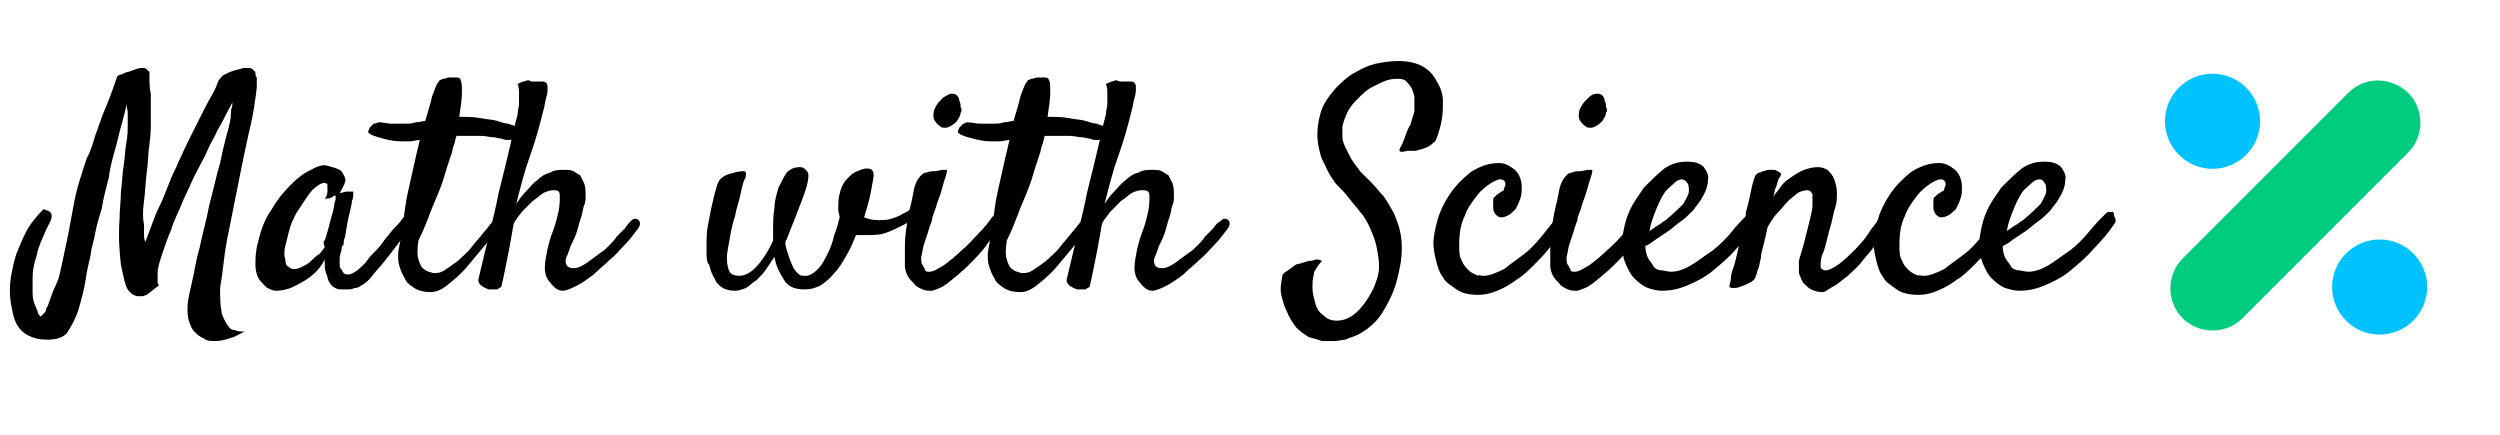 <?xml version="1.0" encoding="utf-8"?>
<!-- Generator: Adobe Illustrator 24.1.3, SVG Export Plug-In . SVG Version: 6.00 Build 0)  -->
<svg version="1.1" id="Layer_1" xmlns="http://www.w3.org/2000/svg" xmlns:xlink="http://www.w3.org/1999/xlink" x="0px" y="0px"
	 viewBox="0 0 184 32" style="enable-background:new 0 0 184 32;" xml:space="preserve">
<style type="text/css">
	.st0{enable-background:new    ;}
	.st1{fill:#00CC80;}
	.st2{fill:#00C2FF;}
</style>
<g>
	<g id="brand">
		<g class="st0">
			<path d="M3.5,25c-0.6,0-1-0.1-1.4-0.3s-0.7-0.5-0.9-0.9c-0.2-0.4-0.3-0.9-0.4-1.5c-0.1-0.6-0.1-1.2,0-1.9
				c0.1-0.5,0.2-1.1,0.4-1.7c0.2-0.5,0.4-1,0.7-1.6c0.3-0.6,0.8-1.2,1.3-1.7c0.1,0,0.2,0.1,0.3,0.1c0.1,0,0.1,0.1,0.2,0.1
				c0,0.1,0.1,0.1,0.1,0.2c0,0.2,0,0.3-0.1,0.5c-0.1,0.2-0.2,0.4-0.3,0.6c-0.3,0.7-0.6,1.3-0.7,1.9c-0.2,0.6-0.3,1.1-0.3,1.6
				c0,0.4,0,0.8,0,1.2c0,0.4,0.1,0.7,0.2,0.9c0.1,0.3,0.2,0.4,0.2,0.6c0.1,0.1,0.2,0.2,0.2,0.2s0.1-0.1,0.2-0.2
				c0.1-0.1,0.2-0.2,0.2-0.4c0.1-0.1,0.2-0.4,0.3-0.7c0.1-0.3,0.2-0.6,0.4-1s0.3-0.8,0.4-1.3c0.1-0.5,0.2-0.9,0.3-1.4
				c0.2-0.9,0.4-2,0.6-3.1c0.2-1.2,0.6-2.4,1-3.6C6.6,11.3,6.8,10.7,7,10c0.2-0.5,0.4-1.2,0.7-1.9c0.3-0.7,0.6-1.5,0.9-2.4
				c0-0.1,0.1-0.1,0.2-0.2C8.8,5.5,9,5.5,9.1,5.4c0.2-0.1,0.4-0.1,0.6-0.2C10,5.1,10.2,5,10.4,5c0.2,0,0.3,0,0.4,0.1
				c0.1,0.1,0.1,0.1,0.2,0.2c0,0.1,0,0.2,0,0.3c0,0.5,0,0.9,0.1,1.3c0,0.4,0,0.8,0,1.1c0,0.4,0,0.7,0,1c0,0.4,0,0.9-0.1,1.6
				c-0.1,0.7-0.1,1.4-0.2,2.1s-0.1,1.4-0.2,2.1c-0.1,0.7-0.1,1.3,0,1.7c0,0.2,0,0.5,0,0.7c0,0.2,0,0.4,0.1,0.6
				c0.2-0.5,0.4-1.1,0.6-1.6c0.2-0.6,0.5-1.1,0.7-1.6c0.2-0.5,0.4-1,0.6-1.5c0.2-0.5,0.4-0.8,0.5-1.1c0.2-0.4,0.4-0.9,0.7-1.5
				c0.3-0.6,0.6-1.2,0.9-1.8C15,8.1,15.3,7.5,15.6,7c0.3-0.5,0.4-0.9,0.5-1.1c0.1-0.1,0.2-0.3,0.4-0.4c0.2-0.1,0.4-0.2,0.7-0.3
				s0.5-0.1,0.7-0.2c0.2,0,0.3,0,0.4,0c0.2,0,0.3,0.1,0.4,0.2c0.1,0.1,0.1,0.1,0.1,0.2c0,0.1,0,0.2,0.1,0.3c0,0.1,0,0.3,0,0.6
				c0,0.3-0.1,0.9-0.2,1.6c-0.1,0.7-0.3,1.5-0.5,2.4c-0.2,0.9-0.4,1.9-0.6,2.9c-0.2,1-0.4,2-0.6,3c-0.2,1-0.4,1.9-0.5,2.8
				s-0.2,1.6-0.3,2.2c0,0.7,0,1.2,0.1,1.7c0,0.2,0.1,0.4,0.2,0.6c0.1,0.2,0.2,0.4,0.3,0.5c0.1,0.2,0.3,0.3,0.5,0.3
				c0.2,0.1,0.4,0.1,0.7,0.1c-0.4,0.2-0.7,0.4-1.1,0.5c-0.3,0.1-0.7,0.2-1,0.2c-0.4,0-0.7,0-0.9-0.2c-0.3-0.1-0.5-0.3-0.7-0.5
				c-0.2-0.2-0.3-0.5-0.4-0.8c-0.1-0.3-0.1-0.6-0.1-1c0-0.3,0.1-0.9,0.3-1.7c0.2-0.8,0.3-1.7,0.6-2.7c0.2-1,0.5-2,0.7-3.1
				c0.3-1.1,0.5-2.1,0.8-3.1c0.2-1,0.4-1.8,0.6-2.5S17,8.4,17,8.2c0-0.2,0.1-0.3,0.1-0.5s0-0.3,0.1-0.4c-0.1,0.3-0.3,0.6-0.5,1
				c-0.2,0.4-0.4,0.8-0.7,1.3c-0.2,0.5-0.5,0.9-0.7,1.4s-0.5,1-0.7,1.4c-0.4,0.7-0.7,1.5-1.1,2.3c-0.3,0.8-0.7,1.5-0.9,2.2
				c-0.3,0.7-0.5,1.3-0.7,1.9c-0.2,0.6-0.3,1-0.3,1.3v0.3c0,0.1,0,0.2,0,0.3c0,0.1,0,0.2,0.1,0.3l-0.9,0.7c-0.1,0-0.2,0.1-0.3,0.1
				c-0.1,0-0.2,0-0.3,0c-0.3,0-0.6-0.2-0.8-0.5c-0.2-0.3-0.3-0.9-0.5-1.8c-0.1-0.9-0.2-2-0.1-3.4c0-0.7,0.1-1.3,0.1-2
				c0.1-0.7,0.1-1.3,0.2-1.9c0.1-0.6,0.1-1.2,0.2-1.7c0.1-0.5,0.1-1,0.1-1.4c0-0.3,0-0.5,0-0.8c0-0.2-0.1-0.5-0.1-0.7
				C9.3,8,9.1,8.5,9,9c-0.2,0.6-0.3,1.2-0.5,1.9S8.1,12.3,8,13.1c-0.2,0.8-0.4,1.5-0.5,2.2C7.3,16,7.1,16.6,7,17.2
				c-0.1,0.6-0.3,1.1-0.3,1.4c-0.1,0.6-0.3,1.2-0.4,2c-0.1,0.7-0.3,1.4-0.5,2.1c-0.2,0.7-0.5,1.2-0.8,1.7S4,25,3.5,25z"/>
			<path d="M30.2,16.7c-0.2,0.3-0.5,0.6-0.8,1.1c-0.3,0.4-0.6,0.8-1,1.3c-0.3,0.4-0.7,0.8-1,1.2c-0.3,0.4-0.6,0.6-0.8,0.7
				c-0.1,0.1-0.3,0.2-0.5,0.2c-0.2,0.1-0.4,0.1-0.6,0.1c-0.2,0-0.4,0-0.5,0c-0.2,0-0.3-0.1-0.5-0.2c-0.1-0.1-0.2-0.2-0.3-0.4
				c-0.1-0.2-0.1-0.4-0.2-0.6s-0.1-0.6-0.1-1c-0.3,0.6-0.7,1-1.1,1.3c-0.4,0.3-0.8,0.5-1.2,0.7c-0.4,0.2-0.9,0.3-1.3,0.3
				c-0.2,0-0.4-0.1-0.6-0.2c-0.2-0.1-0.4-0.4-0.6-0.6c-0.2-0.3-0.3-0.7-0.3-1.1c0-0.5,0-1,0.2-1.7c0.2-0.9,0.5-1.7,1-2.4
				c0.4-0.7,0.9-1.3,1.4-1.8c0.5-0.5,1-0.9,1.5-1.1c0.5-0.3,0.9-0.4,1.2-0.3c0.4,0.1,0.7,0.2,0.9,0.3c0.2,0.1,0.3,0.4,0.4,0.6
				s-0.1,0.6-0.4,1.1c0.2,0,0.4-0.1,0.5-0.1c0.1,0,0.2,0,0.3,0c0.1,0,0.1,0,0.2,0c0,0,0,0.1,0,0.2c0,0.1,0,0.3-0.1,0.5
				c0,0.2-0.1,0.6-0.2,1c-0.1,0.4-0.2,1-0.3,1.6c0,0.1-0.1,0.2-0.1,0.4s0,0.2-0.1,0.3s0,0.2-0.1,0.4c0,0.1-0.1,0.3-0.1,0.5
				c0,0.1,0,0.3,0,0.4c0,0.2,0,0.3,0.1,0.4s0.1,0.2,0.2,0.3c0.1,0.1,0.2,0.1,0.4,0.1c0.1,0,0.3-0.1,0.6-0.3c0.2-0.2,0.5-0.4,0.7-0.7
				s0.5-0.6,0.8-0.9c0.3-0.3,0.5-0.7,0.8-1c0.2-0.3,0.5-0.6,0.7-0.8c0.2-0.2,0.3-0.4,0.4-0.5c0.1-0.1,0.2-0.2,0.3-0.2
				c0.1,0,0.2,0,0.3,0.1c0.1,0.1,0.1,0.2,0,0.4C30.4,16.3,30.3,16.5,30.2,16.7z M23.9,17.7c0.1-0.3,0.2-0.6,0.3-1
				c0.1-0.4,0.2-0.8,0.3-1.1c0.1-0.4,0.1-0.7,0.2-0.9c0-0.2,0-0.3,0-0.3c-0.1,0-0.2,0-0.2,0.1c-0.1,0-0.2,0.1-0.3,0.1
				c-0.1,0-0.2,0-0.3,0.1c0.1-0.2,0.2-0.4,0.2-0.6s0-0.3,0-0.4c0-0.1,0-0.2-0.1-0.2c-0.2-0.1-0.4,0-0.8,0.3c-0.4,0.3-0.8,1-1.4,1.9
				c-0.2,0.4-0.4,0.8-0.5,1.2c-0.1,0.4-0.2,0.8-0.3,1.2c-0.1,0.4-0.1,0.7,0,1c0,0.3,0.1,0.5,0.2,0.5c0.2,0.2,0.3,0.2,0.5,0.2
				c0.2,0,0.4-0.1,0.6-0.2c0.2-0.1,0.4-0.2,0.6-0.4c0.2-0.2,0.4-0.4,0.6-0.5c0.2-0.2,0.3-0.4,0.4-0.5C23.8,17.9,23.8,17.7,23.9,17.7
				z"/>
			<path d="M36.6,15.6c0.1-0.1,0.1-0.1,0.2-0.2c0.1,0,0.2,0,0.2,0c0.1,0,0.1,0.1,0.1,0.2c0,0.1,0,0.2-0.1,0.4
				c-0.3,0.5-0.7,1.1-1.1,1.8c-0.5,0.6-1,1.2-1.5,1.8c-0.5,0.6-1,1-1.5,1.4c-0.5,0.4-0.9,0.5-1.2,0.5c-0.5,0-0.9-0.1-1.2-0.3
				c-0.3-0.2-0.6-0.4-0.7-0.7c-0.2-0.3-0.3-0.6-0.4-0.9c-0.1-0.3-0.1-0.6-0.1-0.9c0-0.2,0.1-0.6,0.2-1.2c0.1-0.6,0.2-1.3,0.3-2.1
				c0.1-0.8,0.3-1.6,0.5-2.5c0.2-0.9,0.4-1.8,0.6-2.6c-0.2,0-0.5,0.1-0.7,0.1c-0.2,0-0.5,0-0.7,0c-0.5,0-0.9-0.1-1.3-0.2
				s-0.7-0.2-0.9-0.3c-0.1-0.1-0.2-0.1-0.2-0.2c0-0.1,0.1-0.2,0.1-0.3c0.1-0.1,0.2-0.2,0.3-0.3C27.7,9.1,27.8,9,27.9,9
				c0.3,0,0.6,0.1,0.9,0.1s0.7,0,1,0c0.3,0,0.5,0,0.8-0.1c0.3,0,0.5-0.1,0.7-0.1c0.2-0.7,0.4-1.3,0.5-1.8c0.2-0.5,0.3-0.9,0.5-1.1
				c0-0.1,0.1-0.1,0.3-0.2c0.2,0,0.3-0.1,0.5-0.1s0.3,0,0.5,0c0.2,0,0.3,0.1,0.3,0.2C34,6.1,34,6.4,34,6.8c0,0.5-0.1,1.1-0.2,1.8
				c0.6,0,1.1,0,1.6,0.1c0.5,0.1,0.9,0.1,1.2,0.2c0.3,0.1,0.6,0.2,0.8,0.2c0.2,0.1,0.4,0.1,0.5,0.2c0.1,0,0.2,0.1,0.2,0.2
				c0,0.1,0,0.2-0.1,0.4c-0.1,0.1-0.1,0.2-0.2,0.3c-0.1,0.1-0.2,0.1-0.4,0.1c-0.1,0-0.3,0-0.5-0.1c-0.2,0-0.4-0.1-0.6-0.1
				c-0.3,0-0.5-0.1-0.9-0.1c-0.3,0-0.7,0-1.2,0c-0.1,0-0.2,0-0.3,0c-0.1,0-0.2,0-0.3,0c-0.1,0.2-0.1,0.5-0.2,0.7
				c-0.1,0.2-0.1,0.5-0.2,0.7c-0.2,0.6-0.4,1.2-0.6,1.9c-0.2,0.6-0.5,1.3-0.8,2c-0.3,0.8-0.6,1.6-1,2.4c-0.1,0.6-0.1,1.1,0,1.4
				s0.2,0.6,0.4,0.7c0.2,0.2,0.4,0.2,0.7,0.3c0.2,0,0.5,0,0.8-0.2c0.3-0.2,0.6-0.4,1-0.7c0.3-0.3,0.7-0.6,1-1
				c0.3-0.4,0.6-0.7,0.9-1.1c0.3-0.3,0.5-0.7,0.8-0.9S36.6,15.7,36.6,15.6z"/>
			<path d="M46.4,16.3c0.1-0.1,0.2-0.2,0.3-0.2c0.1,0,0.2,0,0.3,0.1s0.1,0.2,0.1,0.3c0,0.1-0.1,0.3-0.2,0.4
				c-0.3,0.4-0.6,0.8-0.9,1.1c-0.4,0.4-0.7,0.8-1.1,1.1c-0.4,0.4-0.8,0.7-1.2,1.1c-0.4,0.3-0.8,0.6-1.2,0.8
				c-0.4,0.2-0.8,0.4-1.1,0.4c-0.3,0-0.6-0.2-0.9-0.6c-0.3-0.3-0.4-0.7-0.4-1.1c0-0.4,0.1-0.9,0.2-1.4c0.1-0.4,0.2-0.8,0.4-1.3
				c0.2-0.5,0.3-1,0.4-1.4c0.1-0.5,0.1-0.8,0.1-1.2S41,14,40.7,14c-0.2,0-0.5,0.1-0.7,0.2c-0.3,0.2-0.5,0.4-0.8,0.6
				c-0.3,0.3-0.5,0.5-0.8,0.8c-0.2,0.3-0.5,0.6-0.6,0.9c-0.1,0.6-0.2,1.1-0.3,1.7c-0.1,0.5-0.2,1-0.3,1.5s-0.2,1-0.3,1.4
				c-0.1,0.1-0.2,0.1-0.3,0.2c-0.1,0-0.2,0-0.3,0c-0.1,0-0.2,0-0.3,0c-0.1,0-0.2-0.1-0.3-0.1c-0.1-0.1-0.2-0.1-0.3-0.2
				s-0.2-0.2-0.2-0.4c0.6-2.6,1.2-4.8,1.5-6.4c0.4-1.6,0.7-2.8,0.9-3.7c0.2-1,0.4-1.7,0.5-2.1c0-0.3,0.1-0.5,0.1-0.8
				c0-0.2,0-0.5,0-0.7c0-0.2,0-0.5-0.1-0.7c0.1-0.1,0.2-0.1,0.4-0.2c0.1,0,0.3-0.1,0.4-0.1C39,6,39.2,6,39.3,6c0.2,0,0.3,0,0.4,0
				c0.1,0,0.2,0,0.3,0c0.1,0,0.2,0.1,0.2,0.1c0.1,0.1,0.1,0.2,0.1,0.4c0,0.2,0,0.4-0.1,0.7c-0.1,0.3-0.1,0.6-0.2,0.9
				c-0.3,1.2-0.6,2.3-1,3.4c-0.4,1.1-0.7,2.3-1,3.5c0.2-0.3,0.4-0.6,0.7-0.9s0.5-0.6,0.8-0.8c0.3-0.3,0.6-0.5,1-0.6
				c0.3-0.2,0.7-0.2,1.1-0.2c0.2,0,0.4,0,0.6,0.1c0.2,0.1,0.3,0.2,0.5,0.3c0.1,0.2,0.2,0.4,0.3,0.6c0.1,0.3,0.1,0.6,0.1,0.9
				c0,0.2,0,0.5-0.1,0.7c-0.1,0.2-0.1,0.5-0.2,0.8c-0.1,0.3-0.2,0.6-0.3,1c-0.1,0.4-0.3,0.8-0.5,1.2c-0.1,0.3-0.2,0.6-0.3,0.8
				c-0.1,0.2-0.1,0.4,0,0.6c0.1,0.2,0.4,0.3,0.8,0.2c0.4-0.1,0.9-0.5,1.7-1.1c0.2-0.1,0.4-0.3,0.6-0.5s0.4-0.4,0.6-0.7
				c0.2-0.2,0.4-0.4,0.6-0.6C46.2,16.5,46.3,16.4,46.4,16.3z"/>
			<path d="M63,17.3c-0.2,0.5-0.4,1-0.7,1.5c-0.3,0.5-0.5,0.9-0.9,1.3c-0.3,0.4-0.7,0.7-1,0.9c-0.4,0.2-0.7,0.3-1.2,0.3
				c-0.7,0-1.2-0.2-1.5-0.7s-0.6-1-0.7-1.7c-0.2,0.3-0.4,0.6-0.6,0.9c-0.2,0.3-0.5,0.6-0.7,0.8c-0.3,0.2-0.5,0.4-0.8,0.6
				c-0.3,0.1-0.5,0.2-0.8,0.2c-0.4,0-0.7-0.1-0.9-0.2c-0.3-0.2-0.5-0.4-0.6-0.7c-0.2-0.3-0.3-0.6-0.4-1C52,19.3,52,18.9,52,18.5
				v-0.3c0-0.5,0-1.1,0.1-1.6s0.2-1.1,0.3-1.5s0.2-0.9,0.3-1.2c0.1-0.4,0.2-0.6,0.3-0.7c0.1-0.1,0.3-0.3,0.7-0.4
				c0.3-0.1,0.7-0.2,1-0.2c0.2,0,0.2,0.1,0.2,0.2c0,0.1,0,0.3-0.1,0.4c-0.1,0.2-0.2,0.6-0.3,1.1c-0.1,0.5-0.3,1-0.4,1.6
				c-0.2,0.6-0.3,1.1-0.4,1.7c-0.1,0.6-0.2,1-0.2,1.4c0,0.5,0.1,0.8,0.2,1c0.1,0.2,0.4,0.3,0.7,0.3c0.4,0,0.8-0.2,1.2-0.6
				c0.4-0.4,0.9-1.1,1.3-2c0-0.1,0-0.2,0-0.3s0-0.2,0-0.3c0-0.6,0-1.3,0.1-1.8c0-0.6,0.2-1.1,0.3-1.5c0.2-0.4,0.4-0.8,0.6-1.1
				c0.3-0.3,0.6-0.4,1-0.4c0.2,0,0.3,0.1,0.4,0.2c0.1,0.1,0.2,0.2,0.2,0.4c0,0.5-0.2,1.1-0.5,1.9s-0.7,1.8-1.1,2.8
				c0,0.1-0.1,0.1-0.1,0.2c0,0.3,0.1,0.6,0.2,0.9s0.2,0.6,0.3,0.8c0.1,0.3,0.3,0.5,0.4,0.6c0.2,0.2,0.3,0.2,0.6,0.2
				c0.3,0,0.6-0.2,0.9-0.5c0.3-0.3,0.5-0.7,0.7-1.1c0.2-0.4,0.4-0.9,0.5-1.4c0.2-0.5,0.3-0.9,0.4-1.3c0-0.2-0.1-0.3-0.1-0.5
				c0-0.2,0-0.3,0-0.5c0-0.4,0.1-0.8,0.2-1.1c0.1-0.3,0.3-0.6,0.5-0.8c0.2-0.2,0.4-0.4,0.7-0.5c0.2-0.1,0.5-0.2,0.7-0.2
				c0.4,0,0.5,0.2,0.5,0.5c0,0.2-0.1,0.6-0.2,1.2c-0.1,0.6-0.3,1.2-0.5,1.9c0.3,0.1,0.6,0.2,1,0.2c0.4,0,0.7,0,1-0.1
				c0.3-0.1,0.6-0.2,0.9-0.4c0.3-0.1,0.5-0.3,0.7-0.5s0.4-0.3,0.6-0.5c0.2-0.1,0.3-0.1,0.4,0c0.1,0.1,0.1,0.3,0,0.5
				c-0.1,0.2-0.3,0.4-0.6,0.6c-0.3,0.2-0.6,0.5-1,0.7c-0.4,0.2-0.8,0.4-1.3,0.6c-0.5,0.2-1,0.2-1.5,0.2c-0.1,0-0.2,0-0.3,0
				C63.2,17.3,63.1,17.3,63,17.3z"/>
			<path d="M67.8,12.9c0.1-0.1,0.2-0.2,0.4-0.2c0.2-0.1,0.4-0.1,0.6-0.1c0.2,0,0.4-0.1,0.6-0.1c0.2,0,0.3,0,0.3,0c0,0,0,0.2-0.1,0.5
				c-0.1,0.3-0.2,0.6-0.3,1s-0.3,0.8-0.4,1.2c-0.1,0.4-0.3,0.7-0.3,1c-0.1,0.3-0.2,0.5-0.3,0.9c-0.1,0.3-0.2,0.6-0.3,0.9
				c-0.1,0.3-0.1,0.6-0.2,0.9c0,0.3,0,0.5,0.1,0.6c0.1,0.2,0.2,0.3,0.2,0.4s0.2,0.1,0.3,0.1c0.3,0,0.6-0.2,1.1-0.5
				c0.4-0.3,0.9-0.7,1.3-1.1c0.5-0.4,0.9-0.9,1.3-1.3s0.7-0.8,0.9-1.1c0.1-0.1,0.2-0.2,0.4-0.3c0.1,0,0.2,0,0.3,0
				c0.1,0.1,0.1,0.2,0.1,0.3c0,0.1,0,0.3-0.1,0.5c-0.2,0.4-0.6,0.9-1,1.4c-0.4,0.6-0.9,1.1-1.4,1.6c-0.5,0.5-1,0.9-1.5,1.3
				c-0.5,0.4-0.9,0.5-1.2,0.6c-0.2,0-0.5,0-0.7-0.1c-0.2-0.1-0.5-0.2-0.6-0.4c-0.2-0.2-0.4-0.4-0.5-0.6c-0.1-0.2-0.2-0.5-0.2-0.7
				c0-0.4,0-0.8,0-1.5s0.1-1.3,0.2-1.9c0.1-0.7,0.3-1.3,0.4-1.9C67.3,13.6,67.5,13.2,67.8,12.9z M70.7,8.3c0,0.2-0.1,0.3-0.2,0.5
				c-0.1,0.2-0.3,0.3-0.4,0.4c-0.2,0.1-0.3,0.2-0.5,0.2c-0.2,0-0.3,0-0.4-0.1c-0.3-0.2-0.5-0.5-0.5-0.7c0-0.3,0-0.5,0.2-0.8
				c0.1-0.2,0.3-0.4,0.5-0.6C69.7,7,69.9,6.9,70,6.9c0.2,0,0.3,0,0.4,0.1c0.1,0.1,0.2,0.2,0.2,0.4c0.1,0.2,0.1,0.3,0.1,0.5
				C70.8,8,70.8,8.2,70.7,8.3z"/>
			<path d="M80,15.6c0.1-0.1,0.1-0.1,0.2-0.2c0.1,0,0.2,0,0.2,0c0.1,0,0.1,0.1,0.1,0.2c0,0.1,0,0.2-0.1,0.4
				c-0.3,0.5-0.7,1.1-1.1,1.8c-0.5,0.6-1,1.2-1.5,1.8c-0.5,0.6-1,1-1.5,1.4c-0.5,0.4-0.9,0.5-1.2,0.5c-0.5,0-0.9-0.1-1.2-0.3
				c-0.3-0.2-0.6-0.4-0.7-0.7c-0.2-0.3-0.3-0.6-0.4-0.9c-0.1-0.3-0.1-0.6-0.1-0.9c0-0.2,0.1-0.6,0.2-1.2c0.1-0.6,0.2-1.3,0.3-2.1
				c0.1-0.8,0.3-1.6,0.5-2.5c0.2-0.9,0.4-1.8,0.6-2.6c-0.2,0-0.5,0.1-0.7,0.1c-0.2,0-0.5,0-0.7,0c-0.5,0-0.9-0.1-1.3-0.2
				s-0.7-0.2-0.9-0.3c-0.1-0.1-0.2-0.1-0.2-0.2c0-0.1,0.1-0.2,0.1-0.3c0.1-0.1,0.2-0.2,0.3-0.3C71,9.1,71.1,9,71.2,9
				c0.3,0,0.6,0.1,0.9,0.1s0.7,0,1,0c0.3,0,0.5,0,0.8-0.1c0.3,0,0.5-0.1,0.7-0.1c0.2-0.7,0.4-1.3,0.5-1.8c0.2-0.5,0.3-0.9,0.5-1.1
				c0-0.1,0.1-0.1,0.3-0.2c0.2,0,0.3-0.1,0.5-0.1s0.3,0,0.5,0c0.2,0,0.3,0.1,0.3,0.2c0.1,0.1,0.1,0.4,0.1,0.9c0,0.5-0.1,1.1-0.2,1.8
				c0.6,0,1.1,0,1.6,0.1c0.5,0.1,0.9,0.1,1.2,0.2c0.3,0.1,0.6,0.2,0.8,0.2c0.2,0.1,0.4,0.1,0.5,0.2c0.1,0,0.2,0.1,0.2,0.2
				c0,0.1,0,0.2-0.1,0.4c-0.1,0.1-0.1,0.2-0.2,0.3c-0.1,0.1-0.2,0.1-0.4,0.1c-0.1,0-0.3,0-0.5-0.1c-0.2,0-0.4-0.1-0.6-0.1
				c-0.3,0-0.5-0.1-0.9-0.1c-0.3,0-0.7,0-1.2,0c-0.1,0-0.2,0-0.3,0c-0.1,0-0.2,0-0.3,0c-0.1,0.2-0.1,0.5-0.2,0.7
				c-0.1,0.2-0.1,0.5-0.2,0.7c-0.2,0.6-0.4,1.2-0.6,1.9c-0.2,0.6-0.5,1.3-0.8,2c-0.3,0.8-0.6,1.6-1,2.4c-0.1,0.6-0.1,1.1,0,1.4
				s0.2,0.6,0.4,0.7c0.2,0.2,0.4,0.2,0.7,0.3c0.2,0,0.5,0,0.8-0.2c0.3-0.2,0.6-0.4,1-0.7c0.3-0.3,0.7-0.6,1-1
				c0.3-0.4,0.6-0.7,0.9-1.1c0.3-0.3,0.5-0.7,0.8-0.9S79.9,15.7,80,15.6z"/>
			<path d="M89.8,16.3c0.1-0.1,0.2-0.2,0.3-0.2c0.1,0,0.2,0,0.3,0.1s0.1,0.2,0.1,0.3c0,0.1-0.1,0.3-0.2,0.4
				c-0.3,0.4-0.6,0.8-0.9,1.1c-0.4,0.4-0.7,0.8-1.1,1.1c-0.4,0.4-0.8,0.7-1.2,1.1c-0.4,0.3-0.8,0.6-1.2,0.8
				c-0.4,0.2-0.8,0.4-1.1,0.4c-0.3,0-0.6-0.2-0.9-0.6c-0.3-0.3-0.4-0.7-0.4-1.1c0-0.4,0.1-0.9,0.2-1.4c0.1-0.4,0.2-0.8,0.4-1.3
				c0.2-0.5,0.3-1,0.4-1.4c0.1-0.5,0.1-0.8,0.1-1.2S84.3,14,84,14c-0.2,0-0.5,0.1-0.7,0.2c-0.3,0.2-0.5,0.4-0.8,0.6
				c-0.3,0.3-0.5,0.5-0.8,0.8c-0.2,0.3-0.5,0.6-0.6,0.9c-0.1,0.6-0.2,1.1-0.3,1.7c-0.1,0.5-0.2,1-0.3,1.5s-0.2,1-0.3,1.4
				c-0.1,0.1-0.2,0.1-0.3,0.2c-0.1,0-0.2,0-0.3,0c-0.1,0-0.2,0-0.3,0c-0.1,0-0.2-0.1-0.3-0.1c-0.1-0.1-0.2-0.1-0.3-0.2
				s-0.2-0.2-0.2-0.4c0.6-2.6,1.2-4.8,1.5-6.4c0.4-1.6,0.7-2.8,0.9-3.7c0.2-1,0.4-1.7,0.5-2.1c0-0.3,0.1-0.5,0.1-0.8
				c0-0.2,0-0.5,0-0.7c0-0.2,0-0.5-0.1-0.7c0.1-0.1,0.2-0.1,0.4-0.2c0.1,0,0.3-0.1,0.4-0.1C82.3,6,82.5,6,82.6,6c0.2,0,0.3,0,0.4,0
				c0.1,0,0.2,0,0.3,0c0.1,0,0.2,0.1,0.2,0.1c0.1,0.1,0.1,0.2,0.1,0.4c0,0.2,0,0.4-0.1,0.7c-0.1,0.3-0.1,0.6-0.2,0.9
				c-0.3,1.2-0.6,2.3-1,3.4c-0.4,1.1-0.7,2.3-1,3.5c0.2-0.3,0.4-0.6,0.7-0.9s0.5-0.6,0.8-0.8c0.3-0.3,0.6-0.5,1-0.6
				c0.3-0.2,0.7-0.2,1.1-0.2c0.2,0,0.4,0,0.6,0.1c0.2,0.1,0.3,0.2,0.5,0.3c0.1,0.2,0.2,0.4,0.3,0.6c0.1,0.3,0.1,0.6,0.1,0.9
				c0,0.2,0,0.5-0.1,0.7c-0.1,0.2-0.1,0.5-0.2,0.8c-0.1,0.3-0.2,0.6-0.3,1c-0.1,0.4-0.3,0.8-0.5,1.2c-0.1,0.3-0.2,0.6-0.3,0.8
				c-0.1,0.2-0.1,0.4,0,0.6c0.1,0.2,0.4,0.3,0.8,0.2c0.4-0.1,0.9-0.5,1.7-1.1c0.2-0.1,0.4-0.3,0.6-0.5s0.4-0.4,0.6-0.7
				c0.2-0.2,0.4-0.4,0.6-0.6C89.5,16.5,89.6,16.4,89.8,16.3z"/>
			<path d="M103,11.1c0,0,0-0.2,0.1-0.3c0.1-0.2,0.2-0.4,0.3-0.7c0.1-0.3,0.2-0.6,0.4-0.9c0.1-0.3,0.2-0.7,0.3-1c0-0.4,0-0.7,0-1.1
				c-0.1-0.4-0.2-0.7-0.5-1c-0.1-0.2-0.4-0.3-0.6-0.3s-0.6,0-0.9,0.1s-0.7,0.3-1.1,0.5c-0.4,0.2-0.7,0.5-1,0.8
				c-0.3,0.3-0.6,0.6-0.8,1c-0.2,0.4-0.3,0.7-0.4,1.1c0,0.3,0,0.6,0,0.8s0.1,0.5,0.2,0.7s0.2,0.4,0.3,0.6c0.1,0.2,0.2,0.4,0.3,0.5
				c0.1,0.2,0.3,0.4,0.5,0.7c0.2,0.2,0.5,0.5,0.8,0.8c0.3,0.3,0.6,0.7,0.9,1c0.3,0.4,0.5,0.8,0.8,1.3c0.2,0.5,0.4,1,0.5,1.6
				s0.1,1.3,0,2c-0.2,1.1-0.4,1.9-0.8,2.7s-0.7,1.3-1.1,1.7s-0.8,0.7-1.2,0.9c-0.4,0.2-0.8,0.3-1,0.4c-0.2,0-0.5,0.1-0.8,0.1
				c-0.3,0-0.6,0-0.9,0c-0.3-0.1-0.6-0.2-1-0.3c-0.3-0.2-0.6-0.4-0.9-0.7c-0.3-0.4-0.5-0.7-0.7-1.2c-0.2-0.4-0.3-0.8-0.4-1.2
				c-0.1-0.5,0-0.9,0.1-1.5c0.1-0.1,0.2-0.2,0.4-0.3c0.1-0.1,0.3-0.2,0.4-0.3c0.1-0.1,0.3-0.2,0.5-0.2c0.2-0.1,0.4-0.1,0.6-0.2
				c0.2,0,0.3,0,0.5-0.1c0.2,0,0.3,0,0.5,0.1c-0.2,0.2-0.4,0.5-0.5,0.7c-0.1,0.1-0.1,0.2-0.1,0.3c-0.1,0.3-0.1,0.6-0.1,1
				s0.1,0.7,0.2,1.1c0.1,0.4,0.3,0.7,0.6,0.9c0.3,0.3,0.6,0.4,1,0.4c1,0,1.9-0.8,2.7-2.4c0.2-0.5,0.4-1,0.4-1.6c0-0.5-0.1-1-0.2-1.5
				c-0.1-0.5-0.3-0.9-0.5-1.4c-0.2-0.4-0.4-0.8-0.7-1.1c-0.2-0.3-0.5-0.6-0.8-1c-0.3-0.4-0.6-0.7-1-1.1c-0.3-0.4-0.6-0.9-0.8-1.4
				c-0.3-0.5-0.4-1-0.5-1.6c-0.1-0.8,0-1.5,0.2-2.2s0.6-1.2,1.1-1.8c0.5-0.5,0.9-0.9,1.5-1.2c0.5-0.3,1-0.5,1.4-0.6
				c2.3-0.5,3.8-0.1,4.5,1.2c0.3,0.5,0.5,1,0.5,1.5c0,0.5,0,1-0.1,1.5s-0.2,0.8-0.3,1.1c-0.1,0.3-0.2,0.5-0.3,0.5
				c-0.1,0.1-0.2,0.2-0.4,0.3c-0.2,0.1-0.5,0.2-0.9,0.3c-0.1,0-0.2,0-0.3,0c-0.1,0-0.2,0-0.3,0C103.2,11.2,103.1,11.2,103,11.1z"/>
			<path d="M109.2,20.3c0.4,0,0.9-0.2,1.5-0.5c0.5-0.4,1.1-0.8,1.6-1.2s1-1,1.4-1.5s0.7-0.9,1-1.2c0.1-0.2,0.3-0.3,0.4-0.3
				c0.1,0,0.2,0,0.3,0.1c0.1,0.1,0.1,0.2,0.1,0.3c0,0.2-0.1,0.3-0.2,0.5c-0.1,0.2-0.3,0.4-0.5,0.7s-0.5,0.7-0.8,1.1
				c-0.3,0.4-0.7,0.8-1.1,1.2c-0.4,0.4-0.8,0.8-1.3,1.1c-0.4,0.3-0.9,0.6-1.4,0.8c-0.5,0.2-0.9,0.3-1.4,0.3c-0.6,0-1.2-0.1-1.6-0.4
				s-0.8-0.5-1-0.9c-0.3-0.4-0.4-0.8-0.5-1.2s-0.2-0.9-0.2-1.3c0-0.4,0.1-1,0.3-1.7c0.2-0.7,0.5-1.3,0.9-1.9
				c0.4-0.6,0.9-1.1,1.5-1.6c0.6-0.4,1.3-0.7,2.1-0.7c0.5,0,0.8,0.2,1.2,0.5c0.3,0.3,0.5,0.7,0.5,1.3c0,0.3,0,0.5-0.1,0.8
				c-0.1,0.3-0.2,0.5-0.3,0.7c-0.1,0.2-0.3,0.3-0.5,0.5c-0.2,0.1-0.4,0.2-0.6,0.2c-0.2,0-0.3-0.1-0.4-0.2c-0.1-0.1-0.2-0.3-0.2-0.5
				c0-0.2,0-0.4,0-0.5s0-0.3,0.1-0.3c0.1-0.1,0.2-0.2,0.2-0.2s0.2-0.1,0.3-0.2c0.1,0,0.2-0.1,0.2-0.2s0.1-0.2,0.1-0.3
				c0-0.1,0-0.2-0.1-0.3c-0.1-0.1-0.2-0.1-0.3-0.1s-0.4,0.1-0.7,0.3c-0.3,0.2-0.7,0.5-1,0.9s-0.7,0.9-0.9,1.5
				c-0.3,0.6-0.4,1.3-0.4,2.1c0,0.5,0,0.9,0.2,1.2c0.1,0.3,0.3,0.5,0.5,0.7s0.5,0.3,0.7,0.4C108.7,20.2,108.9,20.3,109.2,20.3z"/>
			<path d="M115.3,12.9c0.1-0.1,0.2-0.2,0.4-0.2c0.2-0.1,0.4-0.1,0.6-0.1c0.2,0,0.4-0.1,0.6-0.1c0.2,0,0.3,0,0.3,0
				c0,0,0,0.2-0.1,0.5c-0.1,0.3-0.2,0.6-0.3,1s-0.3,0.8-0.4,1.2c-0.1,0.4-0.3,0.7-0.3,1c-0.1,0.3-0.2,0.5-0.3,0.9
				c-0.1,0.3-0.2,0.6-0.3,0.9c-0.1,0.3-0.1,0.6-0.2,0.9c0,0.3,0,0.5,0.1,0.6c0.1,0.2,0.2,0.3,0.2,0.4s0.2,0.1,0.3,0.1
				c0.3,0,0.6-0.2,1.1-0.5c0.4-0.3,0.9-0.7,1.3-1.1c0.5-0.4,0.9-0.9,1.3-1.3s0.7-0.8,0.9-1.1c0.1-0.1,0.2-0.2,0.4-0.3s0.2,0,0.3,0
				c0.1,0.1,0.1,0.2,0.1,0.3s0,0.3-0.1,0.5c-0.2,0.4-0.6,0.9-1,1.4c-0.4,0.6-0.9,1.1-1.4,1.6c-0.5,0.5-1,0.9-1.5,1.3
				s-0.9,0.5-1.2,0.6c-0.2,0-0.5,0-0.7-0.1c-0.2-0.1-0.5-0.2-0.6-0.4c-0.2-0.2-0.4-0.4-0.5-0.6c-0.1-0.2-0.2-0.5-0.2-0.7
				c0-0.4,0-0.8,0-1.5s0.1-1.3,0.2-1.9c0.1-0.7,0.3-1.3,0.4-1.9C114.8,13.6,115,13.2,115.3,12.9z M118.2,8.3c0,0.2-0.1,0.3-0.2,0.5
				s-0.3,0.3-0.4,0.4c-0.2,0.1-0.3,0.2-0.5,0.2c-0.2,0-0.3,0-0.4-0.1c-0.3-0.2-0.5-0.5-0.5-0.7c0-0.3,0-0.5,0.2-0.8
				c0.1-0.2,0.3-0.4,0.5-0.6c0.2-0.2,0.4-0.3,0.6-0.3c0.2,0,0.3,0,0.4,0.1c0.1,0.1,0.2,0.2,0.2,0.4c0.1,0.2,0.1,0.3,0.1,0.5
				C118.3,8,118.3,8.2,118.2,8.3z"/>
			<path d="M129.3,16.5c-0.4,0.6-0.9,1.2-1.5,1.8c-0.5,0.6-1.1,1.1-1.7,1.6c-0.6,0.5-1.2,0.8-1.9,1.1s-1.3,0.4-1.9,0.4
				c-0.3,0-0.7-0.1-1-0.2s-0.7-0.4-1-0.7c-0.3-0.3-0.5-0.7-0.7-1.2c-0.2-0.5-0.2-1.1-0.2-1.8c0.1-0.6,0.2-1.2,0.5-1.9
				c0.3-0.7,0.7-1.2,1.1-1.8c0.5-0.5,1-1,1.5-1.4c0.6-0.4,1.1-0.5,1.7-0.5c0.5,0,0.9,0.1,1.2,0.4c0.2,0.3,0.4,0.6,0.3,1
				c0,0.4-0.2,0.9-0.4,1.2c-0.2,0.4-0.5,0.7-0.7,1c-0.3,0.3-0.6,0.6-0.9,0.8c-0.3,0.2-0.6,0.5-0.9,0.7c-0.3,0.2-0.6,0.4-0.9,0.6
				c-0.3,0.2-0.5,0.4-0.8,0.5c0,0.4,0.1,0.7,0.2,0.9c0.1,0.2,0.3,0.4,0.4,0.6s0.4,0.3,0.6,0.3s0.4,0.1,0.7,0.1c0.5,0,1-0.2,1.5-0.5
				c0.5-0.3,1-0.7,1.6-1.1c0.5-0.4,1-0.9,1.4-1.4s0.8-0.9,1.1-1.2c0.1-0.1,0.2-0.2,0.3-0.2s0.2,0,0.3,0c0.1,0.1,0.1,0.1,0.1,0.3
				C129.4,16.2,129.4,16.4,129.3,16.5z M123.8,13.2c-0.2,0-0.4,0.1-0.6,0.3s-0.5,0.4-0.7,0.7c-0.2,0.3-0.4,0.7-0.6,1.2
				c-0.2,0.5-0.4,1-0.5,1.6c0.2-0.1,0.4-0.3,0.6-0.4c0.2-0.1,0.4-0.3,0.6-0.4c0.6-0.5,1-0.9,1.3-1.2c0.2-0.4,0.4-0.7,0.4-0.9
				c0-0.3,0-0.5-0.1-0.6C124.1,13.3,123.9,13.2,123.8,13.2z"/>
			<path d="M134.1,21.5c-0.3,0-0.6-0.1-0.8-0.2c-0.2-0.1-0.4-0.3-0.6-0.5c-0.1-0.2-0.2-0.4-0.3-0.7c0-0.3,0-0.5,0-0.8
				c0-0.2,0.1-0.5,0.2-0.8c0.1-0.3,0.2-0.7,0.3-1.1c0.1-0.4,0.2-0.8,0.3-1.2c0.1-0.4,0.2-0.8,0.2-1.1c0-0.3,0-0.6,0-0.8
				c-0.1-0.2-0.2-0.3-0.4-0.3c-0.2,0-0.5,0.1-0.7,0.2c-0.2,0.2-0.5,0.4-0.7,0.6s-0.5,0.6-0.8,0.9c-0.3,0.3-0.5,0.7-0.7,1
				c-0.1,0.5-0.2,0.9-0.3,1.3s-0.2,0.7-0.2,1c-0.1,0.3-0.1,0.6-0.2,0.8c-0.1,0.2-0.1,0.4-0.2,0.6c0,0.1-0.2,0.3-0.4,0.4
				s-0.4,0.2-0.7,0.3c-0.2,0.1-0.5,0.1-0.6,0.1s-0.3-0.1-0.2-0.2c0-0.1,0.1-0.3,0.1-0.6s0.2-0.7,0.3-1.1s0.2-0.8,0.3-1.3
				c0.1-0.5,0.2-0.9,0.3-1.3c0.1-0.3,0.2-0.7,0.2-1.1c0.1-0.3,0.2-0.7,0.3-1.2c0.1-0.5,0.2-1,0.4-1.5c0.1-0.1,0.2-0.2,0.3-0.2
				c0.1,0,0.2-0.1,0.3-0.1c0.1,0,0.2-0.1,0.4-0.1c0.1,0,0.2,0,0.3,0c0.1,0,0.2,0,0.3,0.1c0.1,0,0.2,0.1,0.3,0.2
				c0,0.1-0.1,0.2-0.2,0.4c-0.1,0.2-0.1,0.4-0.2,0.6c-0.1,0.2-0.1,0.5-0.2,0.7c0.2-0.3,0.4-0.5,0.6-0.8c0.2-0.3,0.5-0.5,0.8-0.7
				s0.6-0.4,0.9-0.5c0.3-0.1,0.6-0.2,1-0.2c0.3,0,0.5,0.1,0.7,0.2c0.2,0.2,0.4,0.4,0.5,0.7s0.2,0.6,0.2,1s0,0.8-0.2,1.3l-0.2,0.9
				c-0.1,0.3-0.2,0.7-0.3,1.1s-0.2,0.9-0.4,1.3c-0.1,0.3-0.1,0.6-0.1,0.8c0,0.2,0.2,0.3,0.4,0.3s0.6-0.2,1-0.5
				c0.4-0.3,0.8-0.7,1.2-1.1c0.4-0.4,0.8-0.9,1.1-1.4c0.4-0.5,0.6-0.8,0.8-1.1c0.1-0.2,0.3-0.3,0.4-0.4c0.1-0.1,0.2-0.1,0.3,0
				s0.1,0.1,0.1,0.3s-0.1,0.3-0.2,0.6c-0.1,0.2-0.3,0.5-0.5,0.8c-0.2,0.3-0.5,0.7-0.7,1.1c-0.3,0.4-0.6,0.7-0.9,1.1
				c-0.3,0.4-0.7,0.7-1,1c-0.4,0.3-0.7,0.6-1.1,0.8S134.4,21.5,134.1,21.5z"/>
			<path d="M141.6,20.3c0.4,0,0.9-0.2,1.5-0.5c0.5-0.4,1.1-0.8,1.6-1.2s1-1,1.4-1.5s0.7-0.9,1-1.2c0.1-0.2,0.3-0.3,0.4-0.3
				c0.1,0,0.2,0,0.3,0.1c0.1,0.1,0.1,0.2,0.1,0.3c0,0.2-0.1,0.3-0.2,0.5c-0.1,0.2-0.3,0.4-0.5,0.7s-0.5,0.7-0.8,1.1
				c-0.3,0.4-0.7,0.8-1.1,1.2c-0.4,0.4-0.8,0.8-1.3,1.1c-0.4,0.3-0.9,0.6-1.4,0.8c-0.5,0.2-0.9,0.3-1.4,0.3c-0.6,0-1.2-0.1-1.6-0.4
				s-0.8-0.5-1-0.9c-0.3-0.4-0.4-0.8-0.5-1.2s-0.2-0.9-0.2-1.3c0-0.4,0.1-1,0.3-1.7c0.2-0.7,0.5-1.3,0.9-1.9
				c0.4-0.6,0.9-1.1,1.5-1.6c0.6-0.4,1.3-0.7,2.1-0.7c0.5,0,0.8,0.2,1.2,0.5c0.3,0.3,0.5,0.7,0.5,1.3c0,0.3,0,0.5-0.1,0.8
				c-0.1,0.3-0.2,0.5-0.3,0.7c-0.1,0.2-0.3,0.3-0.5,0.5c-0.2,0.1-0.4,0.2-0.6,0.2c-0.2,0-0.3-0.1-0.4-0.2c-0.1-0.1-0.2-0.3-0.2-0.5
				c0-0.2,0-0.4,0-0.5s0-0.3,0.1-0.3c0.1-0.1,0.2-0.2,0.2-0.2s0.2-0.1,0.3-0.2c0.1,0,0.2-0.1,0.2-0.2s0.1-0.2,0.1-0.3
				c0-0.1,0-0.2-0.1-0.3c-0.1-0.1-0.2-0.1-0.3-0.1s-0.4,0.1-0.7,0.3c-0.3,0.2-0.7,0.5-1,0.9s-0.7,0.9-0.9,1.5
				c-0.3,0.6-0.4,1.3-0.4,2.1c0,0.5,0,0.9,0.2,1.2c0.1,0.3,0.3,0.5,0.5,0.7s0.5,0.3,0.7,0.4C141.1,20.2,141.3,20.3,141.6,20.3z"/>
			<path d="M155.6,16.5c-0.4,0.6-0.9,1.2-1.5,1.8c-0.5,0.6-1.1,1.1-1.7,1.6c-0.6,0.5-1.2,0.8-1.9,1.1s-1.3,0.4-1.9,0.4
				c-0.3,0-0.7-0.1-1-0.2s-0.7-0.4-1-0.7c-0.3-0.3-0.5-0.7-0.7-1.2c-0.2-0.5-0.2-1.1-0.2-1.8c0.1-0.6,0.2-1.2,0.5-1.9
				c0.3-0.7,0.7-1.2,1.1-1.8c0.5-0.5,1-1,1.5-1.4c0.6-0.4,1.1-0.5,1.7-0.5c0.5,0,0.9,0.1,1.2,0.4c0.2,0.3,0.4,0.6,0.3,1
				c0,0.4-0.2,0.9-0.4,1.2c-0.2,0.4-0.5,0.7-0.7,1c-0.3,0.3-0.6,0.6-0.9,0.8c-0.3,0.2-0.6,0.5-0.9,0.7c-0.3,0.2-0.6,0.4-0.9,0.6
				c-0.3,0.2-0.5,0.4-0.8,0.5c0,0.4,0.1,0.7,0.2,0.9c0.1,0.2,0.3,0.4,0.4,0.6s0.4,0.3,0.6,0.3s0.4,0.1,0.7,0.1c0.5,0,1-0.2,1.5-0.5
				c0.5-0.3,1-0.7,1.6-1.1c0.5-0.4,1-0.9,1.4-1.4s0.8-0.9,1.1-1.2c0.1-0.1,0.2-0.2,0.3-0.2s0.2,0,0.3,0c0.1,0.1,0.1,0.1,0.1,0.3
				C155.8,16.2,155.7,16.4,155.6,16.5z M150.1,13.2c-0.2,0-0.4,0.1-0.6,0.3s-0.5,0.4-0.7,0.7c-0.2,0.3-0.4,0.7-0.6,1.2
				c-0.2,0.5-0.4,1-0.5,1.6c0.2-0.1,0.4-0.3,0.6-0.4c0.2-0.1,0.4-0.3,0.6-0.4c0.6-0.5,1-0.9,1.3-1.2c0.2-0.4,0.4-0.7,0.4-0.9
				c0-0.3,0-0.5-0.1-0.6C150.4,13.3,150.3,13.2,150.1,13.2z"/>
		</g>
		<g id="Logo" transform="translate(-4481.758 -597.375)">
			<path id="Line" class="st1" d="M4659,604.2L4659,604.2c1.2,1.2,1.2,3.2,0,4.4l-12.2,12.2c-1.2,1.2-3.2,1.2-4.4,0l0,0
				c-1.2-1.2-1.2-3.2,0-4.4l12.2-12.2C4655.8,603,4657.7,603,4659,604.2z"/>
			<circle id="Lower" class="st2" cx="4656.9" cy="618.5" r="3.5"/>
			<circle id="Upper" class="st2" cx="4644.6" cy="606.3" r="3.5"/>
		</g>
	</g>
</g>
</svg>
